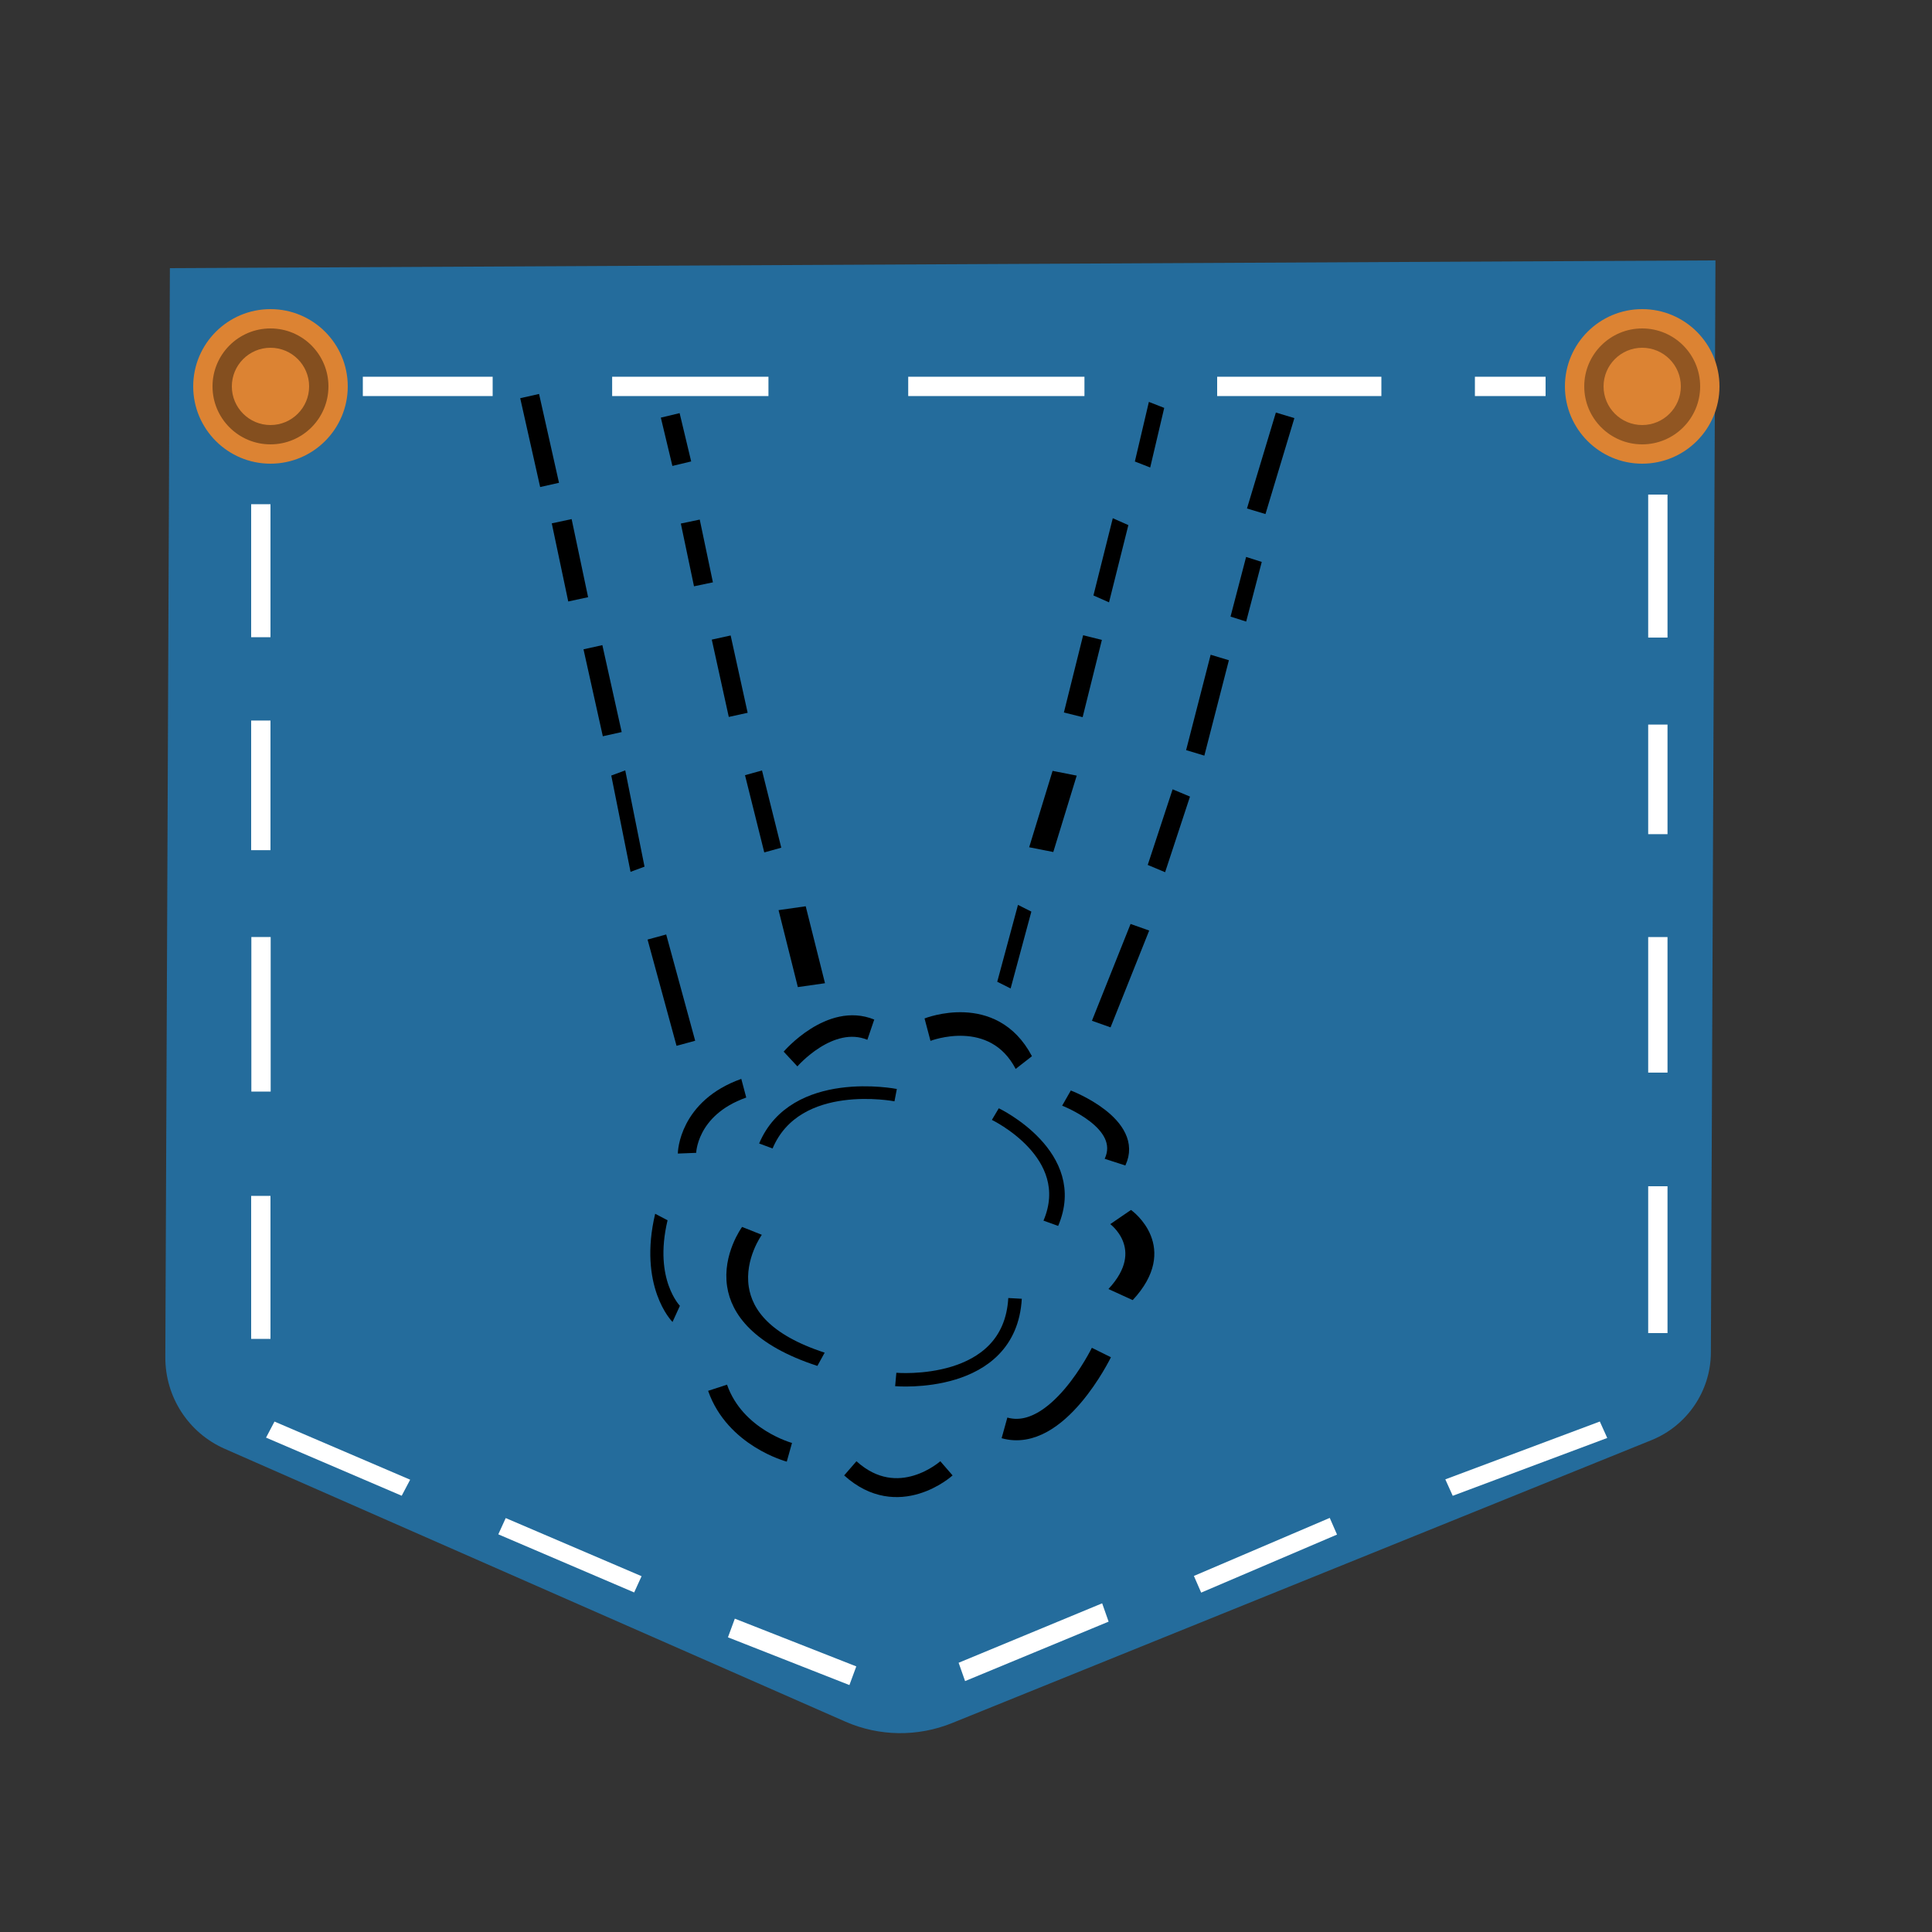 <?xml version="1.0" encoding="UTF-8" standalone="no" ?>
<!DOCTYPE svg PUBLIC "-//W3C//DTD SVG 1.1//EN" "http://www.w3.org/Graphics/SVG/1.1/DTD/svg11.dtd">
<svg xmlns="http://www.w3.org/2000/svg" xmlns:xlink="http://www.w3.org/1999/xlink" version="1.1" width="500" height="500" viewBox="130 30 100 100" preserveAspectRatio="none" xml:space="preserve">
<rect x="130" y="30" width="100" height="100" fill="#333333" stroke="none"/>
<desc>Created with Fabric.js 4.6.0</desc>
<defs>
</defs>
<g transform="matrix(0.77 0.6 -0.61 0.78 178.5 73)" id="qEWfTXjPYjXp31esDCA-y"  >
<path style="stroke: none; stroke-width: 1; stroke-dasharray: none; stroke-linecap: butt; stroke-dashoffset: 0; stroke-linejoin: miter; stroke-miterlimit: 4; fill: rgb(36,108,156); fill-rule: nonzero; opacity: 1;" vector-effect="non-scaling-stroke"  transform=" translate(0, 0)" d="M -50.419 1.449 L 13.883 -48.528 L 49.367 -3.348 L 49.367 -3.348 C 50.616 -1.757 50.766 0.43 49.745 2.174 L 29.776 36.307 L 29.776 36.307 C 28.793 37.989 27.168 39.204 25.27 39.678 L -9.562 48.369 L -9.562 48.369 C -11.599 48.877 -13.746 48.143 -15.038 46.497 z" stroke-linecap="round" />
</g>
<g transform="matrix(0 0 0 0 148 51)" id="6gYTa4xC19ixis5cNck_V"  >
<path style="stroke: rgb(0,0,0); stroke-width: 1; stroke-dasharray: none; stroke-linecap: butt; stroke-dashoffset: 0; stroke-linejoin: miter; stroke-miterlimit: 4; fill: rgb(255,255,255); fill-opacity: 0; fill-rule: nonzero; opacity: 1;" vector-effect="non-scaling-stroke"  transform=" translate(0, 0)" d="M 0 0" stroke-linecap="round" />
</g>
<g transform="matrix(0.97 0 0 0 224 95)" id="nzcuavX-FZNMSTZdNVsa3"  >
<path style="stroke: rgb(255,255,255); stroke-width: 1; stroke-dasharray: none; stroke-linecap: butt; stroke-dashoffset: 0; stroke-linejoin: miter; stroke-miterlimit: 4; fill: rgb(255,255,255); fill-opacity: 0; fill-rule: nonzero; opacity: 1;" vector-effect="non-scaling-stroke"  transform=" translate(0, 0)" d="M -3.098 0 L 3.098 0" stroke-linecap="round" />
</g>
<g transform="matrix(0.97 0 0 0 231 103)" id="pNO6Sc4Q8JiZIa-ABU6Sp"  >
<path style="stroke: rgb(255,255,255); stroke-width: 1; stroke-dasharray: none; stroke-linecap: butt; stroke-dashoffset: 0; stroke-linejoin: miter; stroke-miterlimit: 4; fill: rgb(255,255,255); fill-opacity: 0; fill-rule: nonzero; opacity: 1;" vector-effect="non-scaling-stroke"  transform=" translate(0, 0)" d="M -3.098 0 L 3.098 0" stroke-linecap="round" />
</g>
<g transform="matrix(0.97 0 0 0 242 122)" id="Smq82-OQJzPta_3-hbLxA"  >
<path style="stroke: rgb(255,255,255); stroke-width: 1; stroke-dasharray: none; stroke-linecap: butt; stroke-dashoffset: 0; stroke-linejoin: miter; stroke-miterlimit: 4; fill: rgb(255,255,255); fill-opacity: 0; fill-rule: nonzero; opacity: 1;" vector-effect="non-scaling-stroke"  transform=" translate(0, 0)" d="M -3.098 0 L 3.098 0" stroke-linecap="round" />
</g>
<g transform="matrix(0.97 0 0 0 252 136)" id="8TP6EgkqClmnceasHKwIo"  >
<path style="stroke: rgb(255,255,255); stroke-width: 1; stroke-dasharray: none; stroke-linecap: butt; stroke-dashoffset: 0; stroke-linejoin: miter; stroke-miterlimit: 4; fill: rgb(255,255,255); fill-opacity: 0; fill-rule: nonzero; opacity: 1;" vector-effect="non-scaling-stroke"  transform=" translate(0, 0)" d="M -3.098 0 L 3.098 0" stroke-linecap="round" />
</g>
<g transform="matrix(0.97 0 0 0 262 146)" id="WGUyy5h6g6RcIzpBeMHPA"  >
<path style="stroke: rgb(255,255,255); stroke-width: 1; stroke-dasharray: none; stroke-linecap: butt; stroke-dashoffset: 0; stroke-linejoin: miter; stroke-miterlimit: 4; fill: rgb(255,255,255); fill-opacity: 0; fill-rule: nonzero; opacity: 1;" vector-effect="non-scaling-stroke"  transform=" translate(0, 0)" d="M -3.098 0 L 3.098 0" stroke-linecap="round" />
</g>
<g transform="matrix(0.97 0 0 0 272 156)" id="TNJjab4UMCqjmclNd6QQl"  >
<path style="stroke: rgb(255,255,255); stroke-width: 1; stroke-dasharray: none; stroke-linecap: butt; stroke-dashoffset: 0; stroke-linejoin: miter; stroke-miterlimit: 4; fill: rgb(255,255,255); fill-opacity: 0; fill-rule: nonzero; opacity: 1;" vector-effect="non-scaling-stroke"  transform=" translate(0, 0)" d="M -3.098 0 L 3.098 0" stroke-linecap="round" />
</g>
<g transform="matrix(0.99 0 0 0 147.5 50)" id="ASNtaSyHLKKZJU143z5hX"  >
<path style="stroke: rgb(255,255,255); stroke-width: 1; stroke-dasharray: none; stroke-linecap: butt; stroke-dashoffset: 0; stroke-linejoin: miter; stroke-miterlimit: 4; fill: rgb(255,255,255); fill-opacity: 0; fill-rule: nonzero; opacity: 1;" vector-effect="non-scaling-stroke"  transform=" translate(0, 0)" d="M -3.528 0 L 3.528 0" stroke-linecap="round" />
</g>
<g transform="matrix(1.03 0 0 0 0 0)" id="37NU8wAi7IUUg_GA8Dq_2"  >
<path style="stroke: rgb(0,0,0); stroke-width: 1; stroke-dasharray: none; stroke-linecap: butt; stroke-dashoffset: 0; stroke-linejoin: miter; stroke-miterlimit: 4; fill: rgb(255,255,255); fill-opacity: 0; fill-rule: nonzero; opacity: 1;" vector-effect="non-scaling-stroke"  transform=" translate(0, 0)" d="" stroke-linecap="round" />
</g>
<g transform="matrix(1.07 0 0 0 212.5 50)" id="Bv_RV4-9dEYY3DG_-azK5"  >
<path style="stroke: rgb(255,255,255); stroke-width: 1; stroke-dasharray: none; stroke-linecap: butt; stroke-dashoffset: 0; stroke-linejoin: miter; stroke-miterlimit: 4; fill: rgb(255,255,255); fill-opacity: 0; fill-rule: nonzero; opacity: 1;" vector-effect="non-scaling-stroke"  transform=" translate(0, 0)" d="M -3.27 0 L 3.27 0" stroke-linecap="round" />
</g>
<g transform="matrix(0 0 0 0 143 57)" id="oVPmdN8eHKUCz6ujUIoGj"  >
<path style="stroke: rgb(255,255,255); stroke-width: 1; stroke-dasharray: none; stroke-linecap: butt; stroke-dashoffset: 0; stroke-linejoin: miter; stroke-miterlimit: 4; fill: rgb(255,255,255); fill-opacity: 0; fill-rule: nonzero; opacity: 1;" vector-effect="non-scaling-stroke"  transform=" translate(0, 0)" d="M 0 -3.098 L 0 3.098" stroke-linecap="round" />
</g>
<g transform="matrix(0 0 0 0 143 68)" id="AQnfhXmWM6zOoVMMLuqKw"  >
<path style="stroke: rgb(255,255,255); stroke-width: 1; stroke-dasharray: none; stroke-linecap: butt; stroke-dashoffset: 0; stroke-linejoin: miter; stroke-miterlimit: 4; fill: rgb(255,255,255); fill-opacity: 0; fill-rule: nonzero; opacity: 1;" vector-effect="non-scaling-stroke"  transform=" translate(0, 0)" d="M 0 -3.012 L 0 3.012" stroke-linecap="round" />
</g>
<g transform="matrix(0 0 0 0 143 78)" id="9yVxmaMVVeJYMN0flTFNX"  >
<path style="stroke: rgb(255,255,255); stroke-width: 1; stroke-dasharray: none; stroke-linecap: butt; stroke-dashoffset: 0; stroke-linejoin: miter; stroke-miterlimit: 4; fill: rgb(255,255,255); fill-opacity: 0; fill-rule: nonzero; opacity: 1;" vector-effect="non-scaling-stroke"  transform=" translate(0, 0)" d="M 0 -3.098 L 0 3.098" stroke-linecap="round" />
</g>
<g transform="matrix(0 0 0 0 143 88)" id="Sl3cnzAM_Xlu_IhyeAct_"  >
<path style="stroke: rgb(255,255,255); stroke-width: 1; stroke-dasharray: none; stroke-linecap: butt; stroke-dashoffset: 0; stroke-linejoin: miter; stroke-miterlimit: 4; fill: rgb(255,255,255); fill-opacity: 0; fill-rule: nonzero; opacity: 1;" vector-effect="non-scaling-stroke"  transform=" translate(0, 0)" d="M 0 -3.098 L 0 3.098" stroke-linecap="round" />
</g>
<g transform="matrix(0 0 0 0 217 57)" id="67TGVoFtvG0bNuJmN3ppe"  >
<path style="stroke: rgb(0,0,0); stroke-width: 1; stroke-dasharray: none; stroke-linecap: butt; stroke-dashoffset: 0; stroke-linejoin: miter; stroke-miterlimit: 4; fill: rgb(255,255,255); fill-opacity: 0; fill-rule: nonzero; opacity: 1;" vector-effect="non-scaling-stroke"  transform=" translate(0, 0)" d="M 0 0" stroke-linecap="round" />
</g>
<g transform="matrix(0 0 0 0 217 56.5)" id="YlCvC4r6IgkHPYb2pPinz"  >
<path style="stroke: rgb(255,255,255); stroke-width: 1; stroke-dasharray: none; stroke-linecap: butt; stroke-dashoffset: 0; stroke-linejoin: miter; stroke-miterlimit: 4; fill: rgb(255,255,255); fill-opacity: 0; fill-rule: nonzero; opacity: 1;" vector-effect="non-scaling-stroke"  transform=" translate(0, 0)" d="M 0 -3.598 L 0 3.598" stroke-linecap="round" />
</g>
<g transform="matrix(0 0 0 0 217 67.5)" id="3xNXdhojXc6-_KOswacN8"  >
<path style="stroke: rgb(255,255,255); stroke-width: 1; stroke-dasharray: none; stroke-linecap: butt; stroke-dashoffset: 0; stroke-linejoin: miter; stroke-miterlimit: 4; fill: rgb(255,255,255); fill-opacity: 0; fill-rule: nonzero; opacity: 1;" vector-effect="non-scaling-stroke"  transform=" translate(0, 0)" d="M 0 -3.512 L 0 3.512" stroke-linecap="round" />
</g>
<g transform="matrix(0 0 0 0 217 77.5)" id="HLJEa7SwtzMxZVVG7sknB"  >
<path style="stroke: rgb(255,255,255); stroke-width: 1; stroke-dasharray: none; stroke-linecap: butt; stroke-dashoffset: 0; stroke-linejoin: miter; stroke-miterlimit: 4; fill: rgb(255,255,255); fill-opacity: 0; fill-rule: nonzero; opacity: 1;" vector-effect="non-scaling-stroke"  transform=" translate(0, 0)" d="M 0 -3.598 L 0 3.598" stroke-linecap="round" />
</g>
<g transform="matrix(0 0 0 0 217 87.5)" id="bJcPypR9vpwfWcNcI1e5_"  >
<path style="stroke: rgb(255,255,255); stroke-width: 1; stroke-dasharray: none; stroke-linecap: butt; stroke-dashoffset: 0; stroke-linejoin: miter; stroke-miterlimit: 4; fill: rgb(255,255,255); fill-opacity: 0; fill-rule: nonzero; opacity: 1;" vector-effect="non-scaling-stroke"  transform=" translate(0, 0)" d="M 0 -3.598 L 0 3.598" stroke-linecap="round" />
</g>
<g transform="matrix(0 0 0 0 143 99.5)" id="zYkds84NvRz2JM9T3iX3H"  >
<path style="stroke: rgb(255,255,255); stroke-width: 1; stroke-dasharray: none; stroke-linecap: butt; stroke-dashoffset: 0; stroke-linejoin: miter; stroke-miterlimit: 4; fill: rgb(255,255,255); fill-opacity: 0; fill-rule: nonzero; opacity: 1;" vector-effect="non-scaling-stroke"  transform=" translate(0, 0)" d="M 0 -3.442 L 0 3.442" stroke-linecap="round" />
</g>
<g transform="matrix(0 0 0 0 217 100)" id="Z31RhiX11ytElz782oqWO"  >
<path style="stroke: rgb(255,255,255); stroke-width: 1; stroke-dasharray: none; stroke-linecap: butt; stroke-dashoffset: 0; stroke-linejoin: miter; stroke-miterlimit: 4; fill: rgb(255,255,255); fill-opacity: 0; fill-rule: nonzero; opacity: 1;" vector-effect="non-scaling-stroke"  transform=" translate(0, 0)" d="M 0 -3.942 L 0 3.942" stroke-linecap="round" />
</g>
<g transform="matrix(1.02 0 0 0.92 147.5 105.5)" id="ha0MkcGRip94AQqbdn91O"  >
<path style="stroke: rgb(255,255,255); stroke-width: 1; stroke-dasharray: none; stroke-linecap: butt; stroke-dashoffset: 0; stroke-linejoin: miter; stroke-miterlimit: 4; fill: rgb(255,255,255); fill-opacity: 0; fill-rule: nonzero; opacity: 1;" vector-effect="non-scaling-stroke"  transform=" translate(0, 0)" d="M -3.442 -1.635 L 3.442 1.635" stroke-linecap="round" />
</g>
<g transform="matrix(0.95 0 0 0.92 159.5 110.5)" id="Exe38osgZWZQJELig0WGe"  >
<path style="stroke: rgb(255,255,255); stroke-width: 1; stroke-dasharray: none; stroke-linecap: butt; stroke-dashoffset: 0; stroke-linejoin: miter; stroke-miterlimit: 4; fill: rgb(255,255,255); fill-opacity: 0; fill-rule: nonzero; opacity: 1;" vector-effect="non-scaling-stroke"  transform=" translate(0, 0)" d="M -3.701 -1.635 L 3.701 1.635" stroke-linecap="round" />
</g>
<g transform="matrix(1 -0.09 0.09 1.03 171 115.5)" id="LNncOwOcoDx6I-NSVlAv0"  >
<path style="stroke: rgb(255,255,255); stroke-width: 1; stroke-dasharray: none; stroke-linecap: butt; stroke-dashoffset: 0; stroke-linejoin: miter; stroke-miterlimit: 4; fill: rgb(255,255,255); fill-opacity: 0; fill-rule: nonzero; opacity: 1;" vector-effect="non-scaling-stroke"  transform=" translate(0, 0)" d="M -3.012 -1.463 L 3.012 1.463" stroke-linecap="round" />
</g>
<g transform="matrix(0.94 0.12 -0.12 1.01 183.5 115)" id="RHI-oB2zkkmq0-xN5paSO"  >
<path style="stroke: rgb(255,255,255); stroke-width: 1; stroke-dasharray: none; stroke-linecap: butt; stroke-dashoffset: 0; stroke-linejoin: miter; stroke-miterlimit: 4; fill: rgb(255,255,255); fill-opacity: 0; fill-rule: nonzero; opacity: 1;" vector-effect="non-scaling-stroke"  transform=" translate(0, 0)" d="M -3.701 1.963 L 3.701 -1.963" stroke-linecap="round" />
</g>
<g transform="matrix(0.95 0 0 0.94 195.5 110.5)" id="OhIqqvQ463NLWEfjfRLfZ"  >
<path style="stroke: rgb(255,255,255); stroke-width: 1; stroke-dasharray: none; stroke-linecap: butt; stroke-dashoffset: 0; stroke-linejoin: miter; stroke-miterlimit: 4; fill: rgb(255,255,255); fill-opacity: 0; fill-rule: nonzero; opacity: 1;" vector-effect="non-scaling-stroke"  transform=" translate(0, 0)" d="M -3.701 1.598 L 3.701 -1.598" stroke-linecap="round" />
</g>
<g transform="matrix(1.01 0 0 0.92 209 105.5)" id="mgl6yEeqisIikuZ6rzmDh"  >
<path style="stroke: rgb(255,255,255); stroke-width: 1; stroke-dasharray: none; stroke-linecap: butt; stroke-dashoffset: 0; stroke-linejoin: miter; stroke-miterlimit: 4; fill: rgb(255,255,255); fill-opacity: 0; fill-rule: nonzero; opacity: 1;" vector-effect="non-scaling-stroke"  transform=" translate(0, 0)" d="M -3.959 1.627 L 3.959 -1.627" stroke-linecap="round" />
</g>
<g transform="matrix(0.08 0 0 0.08 144 50)" id="Wzx6KbmPmaJRx9yiYtYwb"  >
<path style="stroke: rgb(82,193,163); stroke-width: 0; stroke-dasharray: none; stroke-linecap: butt; stroke-dashoffset: 0; stroke-linejoin: miter; stroke-miterlimit: 4; fill: rgb(220,131,51); fill-rule: nonzero; opacity: 1;" vector-effect="non-scaling-stroke"  transform=" translate(0, 0)" d="M 0 -50 C 27.6 -50 50 -27.6 50 0 C 50 27.6 27.6 50 0 50 C -27.6 50 -50 27.6 -50 0 C -50 -27.6 -27.6 -50 0 -50 z" stroke-linecap="round" />
</g>
<g transform="matrix(0.08 0 0 0.08 215 50)" id="l2TCUnB0rI57WDmPVl-nG"  >
<path style="stroke: rgb(82,193,163); stroke-width: 0; stroke-dasharray: none; stroke-linecap: butt; stroke-dashoffset: 0; stroke-linejoin: miter; stroke-miterlimit: 4; fill: rgb(220,131,51); fill-rule: nonzero; opacity: 1;" vector-effect="non-scaling-stroke"  transform=" translate(0, 0)" d="M 0 -50 C 27.6 -50 50 -27.6 50 0 C 50 27.6 27.6 50 0 50 C -27.6 50 -50 27.6 -50 0 C -50 -27.6 -27.6 -50 0 -50 z" stroke-linecap="round" />
</g>
<g transform="matrix(0.06 0 0 0.06 144 50)" id="QfiQrQwNZJB1NDpXLdxFG"  >
<path style="stroke: rgb(235,218,188); stroke-width: 0; stroke-dasharray: none; stroke-linecap: butt; stroke-dashoffset: 0; stroke-linejoin: miter; stroke-miterlimit: 4; fill: rgb(0,0,0); fill-opacity: 0.4; fill-rule: nonzero; opacity: 1;" vector-effect="non-scaling-stroke"  transform=" translate(0, 0)" d="M 0 -50 C 27.6 -50 50 -27.6 50 0 C 50 27.6 27.6 50 0 50 C -27.6 50 -50 27.6 -50 0 C -50 -27.6 -27.6 -50 0 -50 z" stroke-linecap="round" />
</g>
<g transform="matrix(0.06 0 0 0.06 215 50)" id="R0yvGEIerE74sc4s9sLkX"  >
<path style="stroke: rgb(239,211,118); stroke-width: 0; stroke-dasharray: none; stroke-linecap: butt; stroke-dashoffset: 0; stroke-linejoin: miter; stroke-miterlimit: 4; fill: rgb(0,0,0); fill-opacity: 0.34; fill-rule: nonzero; opacity: 1;" vector-effect="non-scaling-stroke"  transform=" translate(0, 0)" d="M 0 -50 C 27.6 -50 50 -27.6 50 0 C 50 27.6 27.6 50 0 50 C -27.6 50 -50 27.6 -50 0 C -50 -27.6 -27.6 -50 0 -50 z" stroke-linecap="round" />
</g>
<g transform="matrix(0.04 0 0 0.04 144 50)" id="nTsRE_pVufz5VRaeuzNTN"  >
<path style="stroke: rgb(108,246,95); stroke-width: 0; stroke-dasharray: none; stroke-linecap: butt; stroke-dashoffset: 0; stroke-linejoin: miter; stroke-miterlimit: 4; fill: rgb(220,131,51); fill-rule: nonzero; opacity: 1;" vector-effect="non-scaling-stroke"  transform=" translate(0, 0)" d="M 0 -50 C 27.6 -50 50 -27.6 50 0 C 50 27.6 27.6 50 0 50 C -27.6 50 -50 27.6 -50 0 C -50 -27.6 -27.6 -50 0 -50 z" stroke-linecap="round" />
</g>
<g transform="matrix(0.04 0 0 0.04 215 50)" id="ovWrwGOmA9rivJzgqvTSL"  >
<path style="stroke: rgb(176,236,51); stroke-width: 0; stroke-dasharray: none; stroke-linecap: butt; stroke-dashoffset: 0; stroke-linejoin: miter; stroke-miterlimit: 4; fill: rgb(220,131,51); fill-rule: nonzero; opacity: 1;" vector-effect="non-scaling-stroke"  transform=" translate(0, 0)" d="M 0 -50 C 27.6 -50 50 -27.6 50 0 C 50 27.6 27.6 50 0 50 C -27.6 50 -50 27.6 -50 0 C -50 -27.6 -27.6 -50 0 -50 z" stroke-linecap="round" />
</g>
<g transform="matrix(1 0 0 1 143.5 59.54)" id="D0xq1cIacqxlTtL-YTCeV"  >
<path style="stroke: rgb(255,255,255); stroke-width: 1; stroke-dasharray: none; stroke-linecap: butt; stroke-dashoffset: 0; stroke-linejoin: miter; stroke-miterlimit: 4; fill: rgb(255,255,255); fill-opacity: 0; fill-rule: nonzero; opacity: 1;" vector-effect="non-scaling-stroke"  transform=" translate(0, 0)" d="M 0 -3.442 L 0 3.442" stroke-linecap="round" />
</g>
<g transform="matrix(1 0 0 1 143.5 70.65)" id="TvTGhYLc3011cwJLsTubn"  >
<path style="stroke: rgb(255,255,255); stroke-width: 1; stroke-dasharray: none; stroke-linecap: butt; stroke-dashoffset: 0; stroke-linejoin: miter; stroke-miterlimit: 4; fill: rgb(255,255,255); fill-opacity: 0; fill-rule: nonzero; opacity: 1;" vector-effect="non-scaling-stroke"  transform=" translate(0, 0)" d="M 0 -3.355 L 0 3.355" stroke-linecap="round" />
</g>
<g transform="matrix(1 0 0 1 143.5 95.6)" id="4JOoA5EGo96o2GBEcZsl3"  >
<path style="stroke: rgb(255,255,255); stroke-width: 1; stroke-dasharray: none; stroke-linecap: butt; stroke-dashoffset: 0; stroke-linejoin: miter; stroke-miterlimit: 4; fill: rgb(255,255,255); fill-opacity: 0; fill-rule: nonzero; opacity: 1;" vector-effect="non-scaling-stroke"  transform=" translate(0, 0)" d="M 0 -3.701 L 0 3.701" stroke-linecap="round" />
</g>
<g transform="matrix(1 0 0 1 152.14 50)" id="VhBujK25Ujq2QsfgvizIq"  >
<path style="stroke: rgb(255,255,255); stroke-width: 1; stroke-dasharray: none; stroke-linecap: butt; stroke-dashoffset: 0; stroke-linejoin: miter; stroke-miterlimit: 4; fill: rgb(255,255,255); fill-opacity: 0; fill-rule: nonzero; opacity: 1;" vector-effect="non-scaling-stroke"  transform=" translate(0, 0)" d="M -3.36 0 L 3.36 0" stroke-linecap="round" />
</g>
<g transform="matrix(1 0 0 1 165.73 50)" id="9Yc6zsAaaXNkxt489ZxeI"  >
<path style="stroke: rgb(255,255,255); stroke-width: 1; stroke-dasharray: none; stroke-linecap: butt; stroke-dashoffset: 0; stroke-linejoin: miter; stroke-miterlimit: 4; fill: rgb(255,255,255); fill-opacity: 0; fill-rule: nonzero; opacity: 1;" vector-effect="non-scaling-stroke"  transform=" translate(0, 0)" d="M -4.045 0 L 4.045 0" stroke-linecap="round" />
</g>
<g transform="matrix(1 0 0 1 181.57 50)" id="LtujL7CGupWHwzX3L09z8"  >
<path style="stroke: rgb(255,255,255); stroke-width: 1; stroke-dasharray: none; stroke-linecap: butt; stroke-dashoffset: 0; stroke-linejoin: miter; stroke-miterlimit: 4; fill: rgb(255,255,255); fill-opacity: 0; fill-rule: nonzero; opacity: 1;" vector-effect="non-scaling-stroke"  transform=" translate(0, 0)" d="M -4.561 0 L 4.561 0" stroke-linecap="round" />
</g>
<g transform="matrix(1 0 0 1 143.51 82.5)" id="HqnFHs6Ira62x9IiqdFqQ"  >
<path style="stroke: rgb(255,255,255); stroke-width: 1; stroke-dasharray: none; stroke-linecap: butt; stroke-dashoffset: 0; stroke-linejoin: miter; stroke-miterlimit: 4; fill: rgb(255,255,255); fill-opacity: 0; fill-rule: nonzero; opacity: 1;" vector-effect="non-scaling-stroke"  transform=" translate(0, 0)" d="M 0 -4 L 0 4" stroke-linecap="round" />
</g>
<g transform="matrix(1 0 0 1 197.25 50)" id="E76oFhqofgI8EL9Y9DpRX"  >
<path style="stroke: rgb(255,255,255); stroke-width: 1; stroke-dasharray: none; stroke-linecap: butt; stroke-dashoffset: 0; stroke-linejoin: miter; stroke-miterlimit: 4; fill: rgb(255,255,255); fill-opacity: 0; fill-rule: nonzero; opacity: 1;" vector-effect="non-scaling-stroke"  transform=" translate(0, 0)" d="M -4.25 0 L 4.25 0" stroke-linecap="round" />
</g>
<g transform="matrix(1 0 0 1 208.17 50)" id="yyXuun8xvLFnnpAHYcRwS"  >
<path style="stroke: rgb(255,255,255); stroke-width: 1; stroke-dasharray: none; stroke-linecap: butt; stroke-dashoffset: 0; stroke-linejoin: miter; stroke-miterlimit: 4; fill: rgb(255,255,255); fill-opacity: 0; fill-rule: nonzero; opacity: 1;" vector-effect="non-scaling-stroke"  transform=" translate(0, 0)" d="M -1.829 0 L 1.829 0" stroke-linecap="round" />
</g>
<g transform="matrix(0 0 0 1 216 58.5)" id="O8mOF5qQctliOBhoiGcpI"  >
<path style="stroke: rgb(0,0,0); stroke-width: 1; stroke-dasharray: none; stroke-linecap: butt; stroke-dashoffset: 0; stroke-linejoin: miter; stroke-miterlimit: 4; fill: rgb(255,255,255); fill-opacity: 0; fill-rule: nonzero; opacity: 1;" vector-effect="non-scaling-stroke"  transform=" translate(0, 0)" d="M 0 -3.491 L 0 3.491" stroke-linecap="round" />
</g>
<g transform="matrix(1 0 0 1 215.81 59.3)" id="U51H9lrPVx491KJi9DQA9"  >
<path style="stroke: rgb(255,255,255); stroke-width: 1; stroke-dasharray: none; stroke-linecap: butt; stroke-dashoffset: 0; stroke-linejoin: miter; stroke-miterlimit: 4; fill: rgb(255,255,255); fill-opacity: 0; fill-rule: nonzero; opacity: 1;" vector-effect="non-scaling-stroke"  transform=" translate(0, 0)" d="M 0 -3.701 L 0 3.701" stroke-linecap="round" />
</g>
<g transform="matrix(1 0 0 1 215.81 70.34)" id="pIVP5aBa2g5q5wqTJV4ME"  >
<path style="stroke: rgb(255,255,255); stroke-width: 1; stroke-dasharray: none; stroke-linecap: butt; stroke-dashoffset: 0; stroke-linejoin: miter; stroke-miterlimit: 4; fill: rgb(255,255,255); fill-opacity: 0; fill-rule: nonzero; opacity: 1;" vector-effect="non-scaling-stroke"  transform=" translate(0, 0)" d="M 0 -2.836 L 0 2.836" stroke-linecap="round" />
</g>
<g transform="matrix(1 0 0 1 215.81 82.01)" id="8LP02H4IgECckykbpGMDb"  >
<path style="stroke: rgb(255,255,255); stroke-width: 1; stroke-dasharray: none; stroke-linecap: butt; stroke-dashoffset: 0; stroke-linejoin: miter; stroke-miterlimit: 4; fill: rgb(255,255,255); fill-opacity: 0; fill-rule: nonzero; opacity: 1;" vector-effect="non-scaling-stroke"  transform=" translate(0, 0)" d="M 0 -3.508 L 0 3.508" stroke-linecap="round" />
</g>
<g transform="matrix(1 0 0 1 215.81 95.2)" id="85lMXNN4MkgPmRYzF7Nb0"  >
<path style="stroke: rgb(255,255,255); stroke-width: 1; stroke-dasharray: none; stroke-linecap: butt; stroke-dashoffset: 0; stroke-linejoin: miter; stroke-miterlimit: 4; fill: rgb(255,255,255); fill-opacity: 0; fill-rule: nonzero; opacity: 1;" vector-effect="non-scaling-stroke"  transform=" translate(0, 0)" d="M 0 -3.8 L 0 3.8" stroke-linecap="round" />
</g>
<g transform="matrix(1 0 0 1 161.19 61.78)" id="z6xe6sq58PImvQCAo2NGJ"  >
<path style="stroke: rgb(0,0,0); stroke-width: 1; stroke-dasharray: none; stroke-linecap: butt; stroke-dashoffset: 0; stroke-linejoin: miter; stroke-miterlimit: 4; fill: rgb(255,255,255); fill-opacity: 0; fill-rule: nonzero; opacity: 1;" vector-effect="non-scaling-stroke"  transform=" translate(0, 0)" d="M 0 0" stroke-linecap="round" />
</g>
<g transform="matrix(1 0 0 1 157.93 52.8)" id="GYy3iHOiwgfVtQ_u1EteE"  >
<path style="stroke: rgb(0,0,0); stroke-width: 1; stroke-dasharray: none; stroke-linecap: butt; stroke-dashoffset: 0; stroke-linejoin: miter; stroke-miterlimit: 4; fill: rgb(255,255,255); fill-opacity: 0; fill-rule: nonzero; opacity: 1;" vector-effect="non-scaling-stroke"  transform=" translate(0, 0)" d="M -0.516 -2.299 L 0.516 2.299" stroke-linecap="round" />
</g>
<g transform="matrix(1.05 0.04 -0.04 1.06 159.5 59)" id="OSiy0GmIidkAA8zl66BLZ"  >
<path style="stroke: rgb(0,0,0); stroke-width: 1; stroke-dasharray: none; stroke-linecap: butt; stroke-dashoffset: 0; stroke-linejoin: miter; stroke-miterlimit: 4; fill: rgb(255,255,255); fill-opacity: 0; fill-rule: nonzero; opacity: 1;" vector-effect="non-scaling-stroke"  transform=" translate(0, 0)" d="M -0.478 -1.889 L 0.478 1.889" stroke-linecap="round" />
</g>
<g transform="matrix(1 0 0 1 161.19 65.75)" id="skDN-2_D2cd2b2i-w3eGu"  >
<path style="stroke: rgb(0,0,0); stroke-width: 1; stroke-dasharray: none; stroke-linecap: butt; stroke-dashoffset: 0; stroke-linejoin: miter; stroke-miterlimit: 4; fill: rgb(255,255,255); fill-opacity: 0; fill-rule: nonzero; opacity: 1;" vector-effect="non-scaling-stroke"  transform=" translate(0, 0)" d="M -0.5 -2.25 L 0.5 2.25" stroke-linecap="round" />
</g>
<g transform="matrix(0.75 0 0 1.02 162.5 72.5)" id="ekuMZOvo2M7NBTqAq8v-2"  >
<path style="stroke: rgb(0,0,0); stroke-width: 1; stroke-dasharray: none; stroke-linecap: butt; stroke-dashoffset: 0; stroke-linejoin: miter; stroke-miterlimit: 4; fill: rgb(255,255,255); fill-opacity: 0; fill-rule: nonzero; opacity: 1;" vector-effect="non-scaling-stroke"  transform=" translate(0, 0)" d="M -0.665 -2.443 L 0.665 2.443" stroke-linecap="round" />
</g>
<g transform="matrix(1 0 0 1 164.99 52.75)" id="fP8V5-kljvn5I6OzfNT7Y"  >
<path style="stroke: rgb(0,0,0); stroke-width: 1; stroke-dasharray: none; stroke-linecap: butt; stroke-dashoffset: 0; stroke-linejoin: miter; stroke-miterlimit: 4; fill: rgb(255,255,255); fill-opacity: 0; fill-rule: nonzero; opacity: 1;" vector-effect="non-scaling-stroke"  transform=" translate(0, 0)" d="M -0.299 -1.25 L 0.299 1.25" stroke-linecap="round" />
</g>
<g transform="matrix(1 0 0 1 167.77 65)" id="KV5GHtyklSVnV-J3VIEn0"  >
<path style="stroke: rgb(0,0,0); stroke-width: 1; stroke-dasharray: none; stroke-linecap: butt; stroke-dashoffset: 0; stroke-linejoin: miter; stroke-miterlimit: 4; fill: rgb(255,255,255); fill-opacity: 0; fill-rule: nonzero; opacity: 1;" vector-effect="non-scaling-stroke"  transform=" translate(0, 0)" d="M -0.44 -2.001 L 0.44 2.001" stroke-linecap="round" />
</g>
<g transform="matrix(1 0 0 1 166.07 58.62)" id="0P-721j6Ge9PB3sDZlkFy"  >
<path style="stroke: rgb(0,0,0); stroke-width: 1; stroke-dasharray: none; stroke-linecap: butt; stroke-dashoffset: 0; stroke-linejoin: miter; stroke-miterlimit: 4; fill: rgb(255,255,255); fill-opacity: 0; fill-rule: nonzero; opacity: 1;" vector-effect="non-scaling-stroke"  transform=" translate(0, 0)" d="M -0.341 -1.624 L 0.341 1.624" stroke-linecap="round" />
</g>
<g transform="matrix(0.91 0 0 0.96 169.5 72)" id="Q_IgTKgjVw5itum3kznpj"  >
<path style="stroke: rgb(0,0,0); stroke-width: 1; stroke-dasharray: none; stroke-linecap: butt; stroke-dashoffset: 0; stroke-linejoin: miter; stroke-miterlimit: 4; fill: rgb(255,255,255); fill-opacity: 0; fill-rule: nonzero; opacity: 1;" vector-effect="non-scaling-stroke"  transform=" translate(0, 0)" d="M -0.548 -2.082 L 0.548 2.082" stroke-linecap="round" />
</g>
<g transform="matrix(1.43 0 0 1.08 171.5 79)" id="vxIXmr-CA1SNThMdvwEOz"  >
<path style="stroke: rgb(0,0,0); stroke-width: 1; stroke-dasharray: none; stroke-linecap: butt; stroke-dashoffset: 0; stroke-linejoin: miter; stroke-miterlimit: 4; fill: rgb(255,255,255); fill-opacity: 0; fill-rule: nonzero; opacity: 1;" vector-effect="non-scaling-stroke"  transform=" translate(0, 0)" d="M -0.349 -1.844 L 0.349 1.844" stroke-linecap="round" />
</g>
<g transform="matrix(0.96 0 0 0.98 176.5 106.5)" id="Se1aJrtTyUs_cMFWh0FSy"  >
<path style="stroke: rgb(0,0,0); stroke-width: 1; stroke-dasharray: none; stroke-linecap: butt; stroke-dashoffset: 0; stroke-linejoin: miter; stroke-miterlimit: 4; fill: rgb(255,255,255); fill-opacity: 0; fill-rule: nonzero; opacity: 1;" vector-effect="non-scaling-stroke"  transform=" translate(0, 0)" d="M 2.592 -0.51 C 2.592 -0.51 0 1.784 -2.592 -0.51" stroke-linecap="round" />
</g>
<g transform="matrix(1.03 0.09 -0.09 1 169 103.5)" id="g_6RsXKxfhbibmoTTiZYh"  >
<path style="stroke: rgb(0,0,0); stroke-width: 1; stroke-dasharray: none; stroke-linecap: butt; stroke-dashoffset: 0; stroke-linejoin: miter; stroke-miterlimit: 4; fill: rgb(255,255,255); fill-opacity: 0; fill-rule: nonzero; opacity: 1;" vector-effect="non-scaling-stroke"  transform=" translate(0, 0)" d="M 1.935 1.496 C 1.935 1.496 -0.839 0.997 -1.935 -1.496" stroke-linecap="round" />
</g>
<g transform="matrix(0.68 0 0 1.01 164.5 95.5)" id="UhYxmuUeKG-rqBTX7VwUm"  >
<path style="stroke: rgb(0,0,0); stroke-width: 1; stroke-dasharray: none; stroke-linecap: butt; stroke-dashoffset: 0; stroke-linejoin: miter; stroke-miterlimit: 4; fill: rgb(255,255,255); fill-opacity: 0; fill-rule: nonzero; opacity: 1;" vector-effect="non-scaling-stroke"  transform=" translate(0, 0)" d="M 0.736 2.482 C 0.736 2.482 -1.59 0.908 -0.394 -2.482" stroke-linecap="round" />
</g>
<g transform="matrix(1 0 0 1 164.5 91.4)" id="HWAzBYcQOaEfq9MZk6VDq"  >
<path style="stroke: rgb(0,0,0); stroke-width: 1; stroke-dasharray: none; stroke-linecap: butt; stroke-dashoffset: 0; stroke-linejoin: miter; stroke-miterlimit: 4; fill: rgb(255,255,255); fill-opacity: 0; fill-rule: nonzero; opacity: 1;" vector-effect="non-scaling-stroke"  transform=" translate(0, 0)" d="M 0 0" stroke-linecap="round" />
</g>
<g transform="matrix(0.99 0.09 -0.1 1.11 173 84)" id="JzwYSg0G2mve5hTv9jY4s"  >
<path style="stroke: rgb(0,0,0); stroke-width: 1; stroke-dasharray: none; stroke-linecap: butt; stroke-dashoffset: 0; stroke-linejoin: miter; stroke-miterlimit: 4; fill: rgb(255,255,255); fill-opacity: 0; fill-rule: nonzero; opacity: 1;" vector-effect="non-scaling-stroke"  transform=" translate(0, 0)" d="M -2.013 0.897 C -2.013 0.897 -0.18 -1.396 2.013 -0.798" stroke-linecap="round" />
</g>
<g transform="matrix(0.91 0.24 -0.27 0.99 167 88)" id="7UuxHIykgM3q2UZ8nzLq4"  >
<path style="stroke: rgb(0,0,0); stroke-width: 1; stroke-dasharray: none; stroke-linecap: butt; stroke-dashoffset: 0; stroke-linejoin: miter; stroke-miterlimit: 4; fill: rgb(255,255,255); fill-opacity: 0; fill-rule: nonzero; opacity: 1;" vector-effect="non-scaling-stroke"  transform=" translate(0, 0)" d="M -1.005 1.95 C -1.005 1.95 -1.625 -0.255 1.067 -1.95" stroke-linecap="round" />
</g>
<g transform="matrix(1 0 0 1.22 180.5 84)" id="ojOx5dkZzKoOrgv5kIB3m"  >
<path style="stroke: rgb(0,0,0); stroke-width: 1; stroke-dasharray: none; stroke-linecap: butt; stroke-dashoffset: 0; stroke-linejoin: miter; stroke-miterlimit: 4; fill: rgb(255,255,255); fill-opacity: 0; fill-rule: nonzero; opacity: 1;" vector-effect="non-scaling-stroke"  transform=" translate(0, 0)" d="M -2.492 -0.578 C -2.492 -0.578 0.897 -1.674 2.492 0.818" stroke-linecap="round" />
</g>
<g transform="matrix(1.13 0.14 -0.11 0.87 186.5 88.5)" id="Mz20Uwyjlj-37bJe9_I0R"  >
<path style="stroke: rgb(0,0,0); stroke-width: 1; stroke-dasharray: none; stroke-linecap: butt; stroke-dashoffset: 0; stroke-linejoin: miter; stroke-miterlimit: 4; fill: rgb(255,255,255); fill-opacity: 0; fill-rule: nonzero; opacity: 1;" vector-effect="non-scaling-stroke"  transform=" translate(0, 0)" d="M -1.315 -1.7 C -1.315 -1.7 1.837 -0.693 1.239 1.7" stroke-linecap="round" />
</g>
<g transform="matrix(1.5 0 0 1.05 188.5 95)" id="AxfQHuMI0yPA4axeDO_S0"  >
<path style="stroke: rgb(0,0,0); stroke-width: 1; stroke-dasharray: none; stroke-linecap: butt; stroke-dashoffset: 0; stroke-linejoin: miter; stroke-miterlimit: 4; fill: rgb(255,255,255); fill-opacity: 0; fill-rule: nonzero; opacity: 1;" vector-effect="non-scaling-stroke"  transform=" translate(0, 0)" d="M -0.331 -1.911 C -0.331 -1.911 1.163 -0.382 -0.333 1.911" stroke-linecap="round" />
</g>
<g transform="matrix(1.1 0 0 1.11 184.5 102)" id="Ny47GIR82Cd_NGh3cFinQ"  >
<path style="stroke: rgb(0,0,0); stroke-width: 1; stroke-dasharray: none; stroke-linecap: butt; stroke-dashoffset: 0; stroke-linejoin: miter; stroke-miterlimit: 4; fill: rgb(255,255,255); fill-opacity: 0; fill-rule: nonzero; opacity: 1;" vector-effect="non-scaling-stroke"  transform=" translate(0, 0)" d="M 2.28 -1.796 C 2.28 -1.796 0.213 2.416 -2.28 1.718" stroke-linecap="round" />
</g>
<g transform="matrix(1.82 0.39 -0.34 1.59 173 88)" id="i0AzQUVM168G_vC_qRzaq"  >
<path style="stroke: rgb(0,0,0); stroke-width: 0.4; stroke-dasharray: none; stroke-linecap: butt; stroke-dashoffset: 0; stroke-linejoin: miter; stroke-miterlimit: 4; fill: rgb(255,255,255); fill-opacity: 0; fill-rule: nonzero; opacity: 1;" vector-effect="non-scaling-stroke"  transform=" translate(0, 0)" d="M 1.617 -1.224 C 1.617 -1.224 -1.218 -1.169 -1.617 1.224" stroke-linecap="round" />
</g>
<g transform="matrix(2.8 0.44 -0.3 1.87 170.5 97)" id="yR9DFND8-_K8KGiVgHKW0"  >
<path style="stroke: rgb(0,0,0); stroke-width: 0.4; stroke-dasharray: none; stroke-linecap: butt; stroke-dashoffset: 0; stroke-linejoin: miter; stroke-miterlimit: 4; fill: rgb(255,255,255); fill-opacity: 0; fill-rule: nonzero; opacity: 1;" vector-effect="non-scaling-stroke"  transform=" translate(0, 0)" d="M -0.734 -1.587 C -0.734 -1.587 -0.996 -0.817 -0.825 -0.021 C -0.684 0.639 -0.246 1.316 0.883 1.587" stroke-linecap="round" />
</g>
<g transform="matrix(1.7 -0.42 0.42 1.69 179.5 99.5)" id="-tJfVAdCw6KN4Cm3W25g8"  >
<path style="stroke: rgb(0,0,0); stroke-width: 0.4; stroke-dasharray: none; stroke-linecap: butt; stroke-dashoffset: 0; stroke-linejoin: miter; stroke-miterlimit: 4; fill: rgb(255,255,255); fill-opacity: 0; fill-rule: nonzero; opacity: 1;" vector-effect="non-scaling-stroke"  transform=" translate(0, 0)" d="M -2 0.628 C -2 0.628 1.202 1.731 2 -0.861" stroke-linecap="round" />
</g>
<g transform="matrix(1.99 0.39 -0.33 1.69 183 90.5)" id="x1BzuYnUnWRpagJlX7K4D"  >
<path style="stroke: rgb(0,0,0); stroke-width: 0.4; stroke-dasharray: none; stroke-linecap: butt; stroke-dashoffset: 0; stroke-linejoin: miter; stroke-miterlimit: 4; fill: rgb(255,255,255); fill-opacity: 0; fill-rule: nonzero; opacity: 1;" vector-effect="non-scaling-stroke"  transform=" translate(0, 0)" d="M -0.985 -1.45 C -0.985 -1.45 1.338 -0.744 0.939 1.45" stroke-linecap="round" />
</g>
<g transform="matrix(1 0 0 1 164.75 81.25)" id="nKXGPmErge7JoSrqaoyq5"  >
<path style="stroke: rgb(0,0,0); stroke-width: 1; stroke-dasharray: none; stroke-linecap: butt; stroke-dashoffset: 0; stroke-linejoin: miter; stroke-miterlimit: 4; fill: rgb(255,255,255); fill-opacity: 0; fill-rule: nonzero; opacity: 1;" vector-effect="non-scaling-stroke"  transform=" translate(0, 0)" d="M -0.75 -2.75 L 0.75 2.75" stroke-linecap="round" />
</g>
<g transform="matrix(0.82 -0.07 0.09 1 189.5 52.5)" id="vVezrfOgicGkNRxGtVsUx"  >
<path style="stroke: rgb(0,0,0); stroke-width: 1; stroke-dasharray: none; stroke-linecap: butt; stroke-dashoffset: 0; stroke-linejoin: miter; stroke-miterlimit: 4; fill: rgb(255,255,255); fill-opacity: 0; fill-rule: nonzero; opacity: 1;" vector-effect="non-scaling-stroke"  transform=" translate(0, 0)" d="M 0.607 -1.5 L -0.607 1.5" stroke-linecap="round" />
</g>
<g transform="matrix(0.85 0 0 1.13 187.5 59)" id="1u6AFuy1dif7hz90s-o4i"  >
<path style="stroke: rgb(0,0,0); stroke-width: 1; stroke-dasharray: none; stroke-linecap: butt; stroke-dashoffset: 0; stroke-linejoin: miter; stroke-miterlimit: 4; fill: rgb(255,255,255); fill-opacity: 0; fill-rule: nonzero; opacity: 1;" vector-effect="non-scaling-stroke"  transform=" translate(0, 0)" d="M 0.589 -1.769 L -0.589 1.769" stroke-linecap="round" />
</g>
<g transform="matrix(1 0 0 1 186.05 65)" id="sWr7Vq-oGGwGI_3NN0IFl"  >
<path style="stroke: rgb(0,0,0); stroke-width: 1; stroke-dasharray: none; stroke-linecap: butt; stroke-dashoffset: 0; stroke-linejoin: miter; stroke-miterlimit: 4; fill: rgb(255,255,255); fill-opacity: 0; fill-rule: nonzero; opacity: 1;" vector-effect="non-scaling-stroke"  transform=" translate(0, 0)" d="M 0.498 -1.999 L -0.498 1.999" stroke-linecap="round" />
</g>
<g transform="matrix(1.28 0.07 -0.05 0.96 184.5 72)" id="rBc1rt0CTNQXpo2eJpq_L"  >
<path style="stroke: rgb(0,0,0); stroke-width: 1; stroke-dasharray: none; stroke-linecap: butt; stroke-dashoffset: 0; stroke-linejoin: miter; stroke-miterlimit: 4; fill: rgb(255,255,255); fill-opacity: 0; fill-rule: nonzero; opacity: 1;" vector-effect="non-scaling-stroke"  transform=" translate(0, 0)" d="M 0.392 -2.088 L -0.392 2.088" stroke-linecap="round" />
</g>
<g transform="matrix(0.74 0.01 -0.02 1.03 182.5 79)" id="COL2PWLuYrGP08MRewvMt"  >
<path style="stroke: rgb(0,0,0); stroke-width: 1; stroke-dasharray: none; stroke-linecap: butt; stroke-dashoffset: 0; stroke-linejoin: miter; stroke-miterlimit: 4; fill: rgb(255,255,255); fill-opacity: 0; fill-rule: nonzero; opacity: 1;" vector-effect="non-scaling-stroke"  transform=" translate(0, 0)" d="M 0.673 -1.938 L -0.673 1.938" stroke-linecap="round" />
</g>
<g transform="matrix(1 0 0 1 195.77 53.98)" id="gO1JxRKxpHeKUs2k_u6DV"  >
<path style="stroke: rgb(0,0,0); stroke-width: 1; stroke-dasharray: none; stroke-linecap: butt; stroke-dashoffset: 0; stroke-linejoin: miter; stroke-miterlimit: 4; fill: rgb(255,255,255); fill-opacity: 0; fill-rule: nonzero; opacity: 1;" vector-effect="non-scaling-stroke"  transform=" translate(0, 0)" d="M 0.748 -2.483 L -0.748 2.483" stroke-linecap="round" />
</g>
<g transform="matrix(0.84 -0.06 0.06 0.92 194.5 60.5)" id="QIbdmIacT-736cyfc2bER"  >
<path style="stroke: rgb(0,0,0); stroke-width: 1; stroke-dasharray: none; stroke-linecap: butt; stroke-dashoffset: 0; stroke-linejoin: miter; stroke-miterlimit: 4; fill: rgb(255,255,255); fill-opacity: 0; fill-rule: nonzero; opacity: 1;" vector-effect="non-scaling-stroke"  transform=" translate(0, 0)" d="M 0.597 -1.639 L -0.597 1.639" stroke-linecap="round" />
</g>
<g transform="matrix(0.98 0.05 -0.06 1.09 192.5 66.5)" id="NdmQ381YF-ctM1_u0sDcW"  >
<path style="stroke: rgb(0,0,0); stroke-width: 1; stroke-dasharray: none; stroke-linecap: butt; stroke-dashoffset: 0; stroke-linejoin: miter; stroke-miterlimit: 4; fill: rgb(255,255,255); fill-opacity: 0; fill-rule: nonzero; opacity: 1;" vector-effect="non-scaling-stroke"  transform=" translate(0, 0)" d="M 0.508 -2.288 L -0.508 2.288" stroke-linecap="round" />
</g>
<g transform="matrix(0.96 0.07 -0.08 1.11 190.5 73)" id="d6vjq8UB8qIPU8__CUpEb"  >
<path style="stroke: rgb(0,0,0); stroke-width: 1; stroke-dasharray: none; stroke-linecap: butt; stroke-dashoffset: 0; stroke-linejoin: miter; stroke-miterlimit: 4; fill: rgb(255,255,255); fill-opacity: 0; fill-rule: nonzero; opacity: 1;" vector-effect="non-scaling-stroke"  transform=" translate(0, 0)" d="M 0.521 -1.796 L -0.521 1.796" stroke-linecap="round" />
</g>
<g transform="matrix(1.03 0 0 0.97 188 80.5)" id="A4kjxYhKK-IkWSCbJDc-R"  >
<path style="stroke: rgb(0,0,0); stroke-width: 1; stroke-dasharray: none; stroke-linecap: butt; stroke-dashoffset: 0; stroke-linejoin: miter; stroke-miterlimit: 4; fill: rgb(255,255,255); fill-opacity: 0; fill-rule: nonzero; opacity: 1;" vector-effect="non-scaling-stroke"  transform=" translate(0, 0)" d="M 0.971 -2.583 L -0.971 2.583" stroke-linecap="round" />
</g>
</svg>